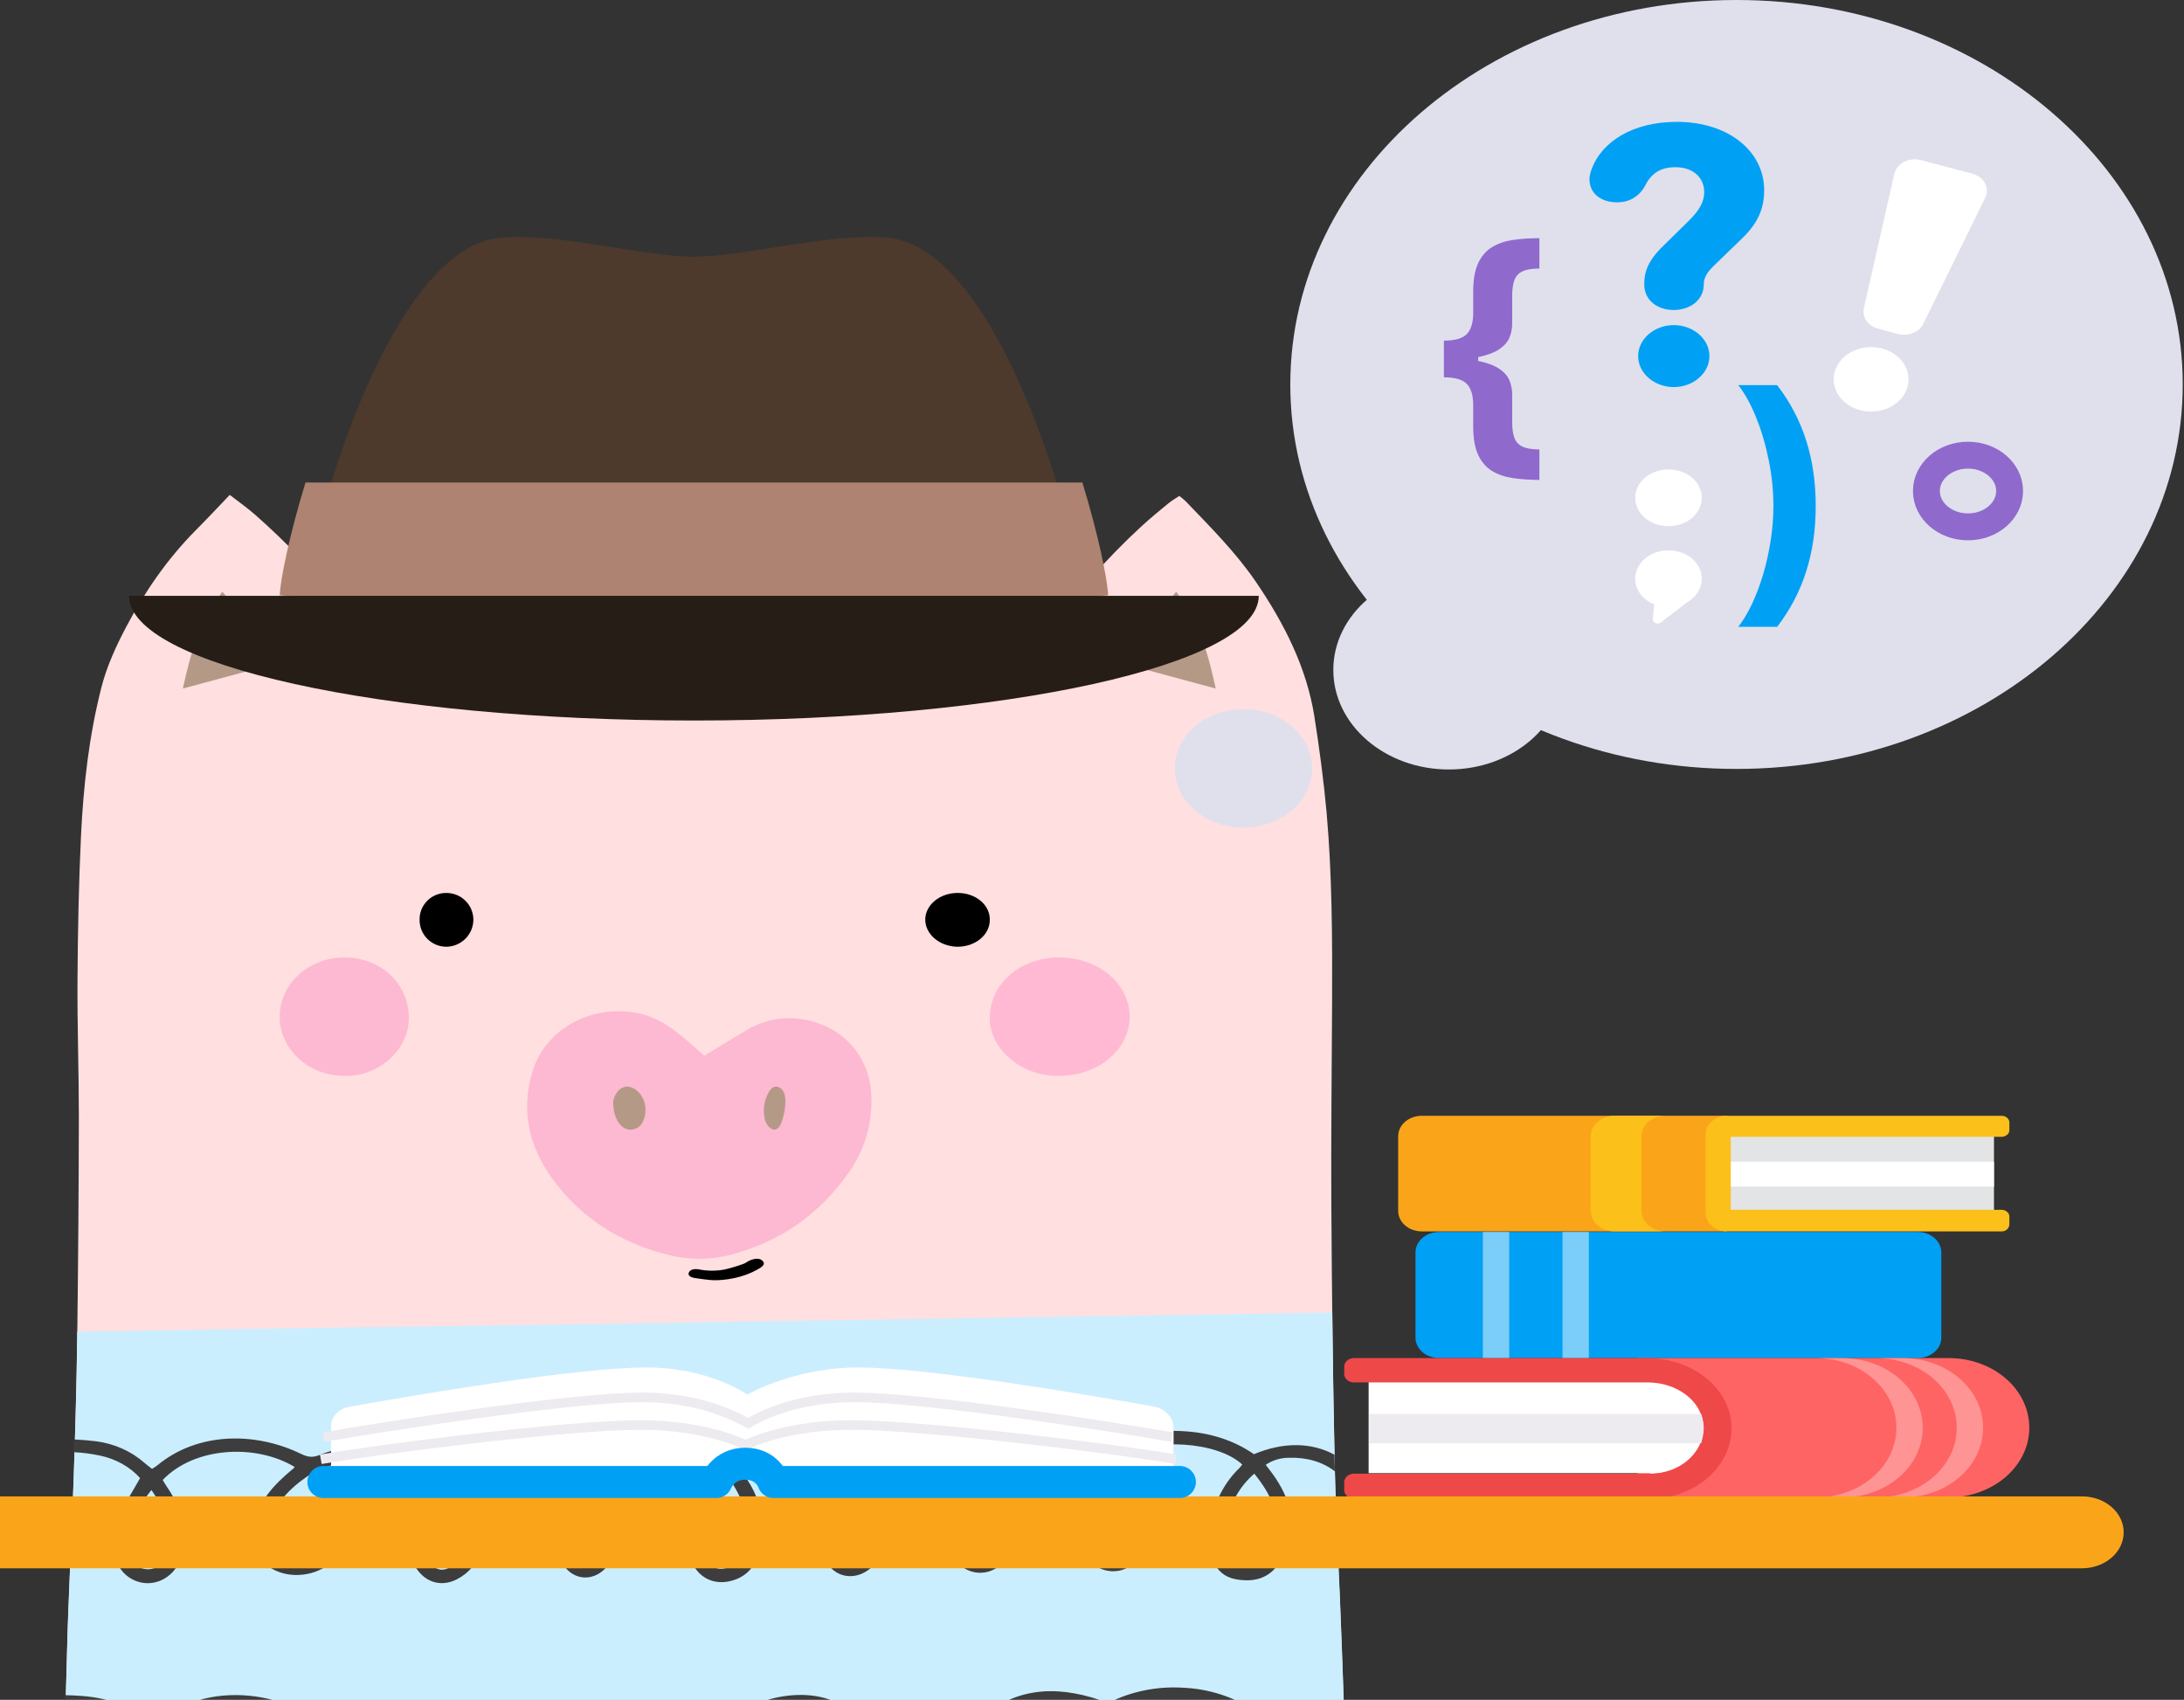 <svg width="203" height="158" viewBox="0 0 203 158" fill="none" xmlns="http://www.w3.org/2000/svg">
<rect x="0" y="0" width="203" height="158" fill="#333333" stroke="none"/>
<g clip-path="url(#clip0_4179_2731)">
<path d="M21.354 46C22.217 46.67 23.002 47.215 23.705 47.837C26.576 50.364 29.202 53.103 31.553 56.025C32.389 57.073 33.251 58.106 34.039 59.181C34.4 59.672 34.777 59.814 35.412 59.683C43.526 58.031 72.513 55.787 95.587 59.671C95.837 59.721 96.094 59.74 96.44 59.786C96.69 59.478 96.958 59.17 97.201 58.862C99.891 55.334 102.788 51.958 106.123 48.897C106.921 48.164 107.767 47.472 108.609 46.779C108.903 46.536 109.248 46.343 109.614 46.097C109.817 46.248 110.011 46.408 110.194 46.578C112.501 48.983 114.856 51.336 116.722 54.063C119.379 57.964 121.452 62.054 122.171 66.604C122.638 69.57 123.034 72.55 123.307 75.536C123.824 81.388 123.84 87.264 123.816 93.135C123.792 99.401 123.709 105.669 123.747 111.935C123.795 120.048 123.881 128.162 124.059 136.275C124.18 141.779 124.512 147.28 124.7 152.782C124.846 157.068 125.066 161.357 124.981 165.64C124.895 170.019 124.605 174.405 124.163 178.768C123.836 181.754 123.306 184.72 122.576 187.649C121.777 190.976 120.197 194.012 117.516 196.53C114.902 198.985 111.657 200.003 107.945 200C107.094 199.996 106.246 199.93 105.407 199.804C103.755 199.563 102.37 198.851 101.151 197.824C98.496 195.589 96.946 192.834 96.26 189.677C95.896 187.997 95.647 186.289 95.349 184.595C95.262 184.112 95.176 183.627 95.091 183.086C93.406 183.408 91.797 183.736 90.178 184.019C83.75 185.123 77.215 185.649 70.669 185.59C64.865 185.562 59.056 185.59 53.256 185.398C47.858 185.221 42.527 184.448 37.263 183.342L35.937 183.068C35.844 183.588 35.73 184.086 35.666 184.591C35.365 187.018 34.93 189.42 34.126 191.766C33.244 194.334 31.581 196.43 29.364 198.204C28.078 199.235 26.542 199.723 24.843 199.898C23.297 200.043 21.737 200.001 20.204 199.774C16.785 199.29 14.239 197.561 12.205 195.178C10.32 192.96 9.028 190.387 8.428 187.655C7.755 184.652 7.197 181.619 6.817 178.569C6.449 175.625 6.372 172.651 6.17 169.691C5.824 164.58 6.094 159.469 6.213 154.361C6.341 148.817 6.655 143.288 6.841 137.752C6.991 133.335 7.119 128.918 7.176 124.5C7.266 117.607 7.317 110.713 7.33 103.819C7.33 99.564 7.174 95.309 7.204 91.056C7.233 86.604 7.316 82.15 7.528 77.704C7.749 73.059 8.267 68.436 9.427 63.886C9.926 61.941 10.76 60.113 11.701 58.325C13.419 55.058 15.511 51.995 18.201 49.279C19.228 48.253 20.218 47.189 21.354 46Z" fill="#FFDFE0"/>
<path d="M124.163 178.427C124.605 174.065 124.895 169.679 124.981 165.299C125.066 161.017 124.847 156.728 124.7 152.443C124.512 146.941 124.182 141.44 124.059 135.935C123.958 131.29 123.883 126.645 123.835 122H123.686C122.504 122.012 121.321 122.04 120.139 122.057L94.07 122.459L68.898 122.847C60.246 122.981 51.595 123.114 42.945 123.246C39.211 123.301 35.475 123.33 31.74 123.387C23.645 123.512 15.548 123.641 7.451 123.776H7.178V124.164C7.121 128.582 6.994 132.998 6.844 137.415C6.657 142.951 6.343 148.485 6.215 154.023C6.096 159.131 5.821 164.242 6.172 169.353C6.374 172.312 6.452 175.286 6.819 178.23C7.187 181.174 7.714 184.105 8.352 187C16.301 186.959 24.249 186.92 32.196 186.885C33.22 186.885 34.245 186.885 35.269 186.875C35.425 186.007 35.55 185.134 35.659 184.257C35.723 183.752 35.832 183.255 35.93 182.734L37.256 183.009C42.52 184.114 47.851 184.887 53.25 185.064C59.049 185.255 64.858 185.229 70.663 185.257C77.208 185.316 83.743 184.789 90.171 183.686C91.791 183.403 93.4 183.07 95.085 182.753C95.176 183.293 95.257 183.778 95.342 184.262C95.483 185.072 95.616 185.882 95.754 186.692C104.486 186.664 113.217 186.634 121.948 186.601C122.208 186.587 122.468 186.608 122.721 186.663C123.379 183.945 123.86 181.195 124.163 178.427Z" fill="#CBEEFF"/>
<path d="M65.463 98.127C66.825 97.301 68.138 96.503 69.451 95.715C73.908 93.034 80.666 95.546 80.981 101.743C81.132 104.341 80.376 106.914 78.825 109.078C76.21 112.785 72.643 115.355 68.043 116.594C66.108 117.12 64.054 117.135 62.111 116.639C57.595 115.514 53.974 113.171 51.358 109.587C49.145 106.551 48.407 103.167 49.497 99.593C50.689 95.692 54.823 93.399 59.099 94.138C60.731 94.422 62.054 95.248 63.277 96.241C64.041 96.854 64.767 97.522 65.463 98.127Z" fill="#FDB8D2"/>
<path d="M31.951 99.992C30.363 99.984 28.844 99.396 27.728 98.359C26.612 97.322 25.991 95.921 26 94.463C26.01 93.006 26.649 91.611 27.779 90.587C28.908 89.562 30.435 88.991 32.023 89C35.414 89 37.972 91.421 38 94.584C38.028 97.647 35.054 100.158 31.951 99.992Z" fill="#FDB8D2"/>
<path d="M17 64C17.684 60.827 18.512 57.827 20.672 55L26 61.571L17 64Z" fill="#B49987"/>
<path d="M41.421 83.001C41.755 82.991 42.087 83.048 42.399 83.167C42.711 83.287 42.995 83.468 43.235 83.699C43.476 83.93 43.667 84.206 43.798 84.511C43.93 84.817 43.998 85.146 44 85.478C43.997 86.13 43.742 86.756 43.287 87.225C42.833 87.695 42.214 87.972 41.559 87.999C41.225 88.008 40.893 87.951 40.581 87.829C40.27 87.708 39.987 87.525 39.748 87.293C39.509 87.06 39.32 86.781 39.192 86.475C39.063 86.167 38.998 85.838 39.001 85.505C38.993 85.182 39.05 84.861 39.167 84.56C39.285 84.259 39.462 83.984 39.687 83.752C39.912 83.519 40.181 83.333 40.478 83.204C40.776 83.075 41.096 83.006 41.421 83.001Z" fill="black"/>
<path d="M98.553 99.992C100.273 99.984 101.919 99.396 103.128 98.359C104.337 97.322 105.01 95.921 105 94.463C104.99 93.006 104.296 91.611 103.073 90.587C101.849 89.562 100.195 88.991 98.475 89C94.799 89 92.03 91.421 92 94.584C91.97 97.647 95.191 100.158 98.553 99.992Z" fill="#FFB9D3"/>
<path d="M113 64C112.316 60.827 111.488 57.827 109.327 55L104 61.571L113 64Z" fill="#B49987"/>
<path d="M89.097 83.001C88.696 82.991 88.297 83.048 87.922 83.167C87.548 83.287 87.207 83.468 86.918 83.699C86.629 83.93 86.4 84.206 86.242 84.512C86.084 84.817 86.002 85.146 86 85.478C86.004 86.13 86.311 86.756 86.857 87.225C87.403 87.695 88.146 87.972 88.933 87.999C89.333 88.007 89.731 87.949 90.103 87.828C90.476 87.706 90.815 87.524 91.101 87.292C91.387 87.06 91.614 86.783 91.768 86.477C91.922 86.171 92.001 85.842 91.999 85.51C92.009 85.187 91.941 84.866 91.8 84.565C91.659 84.263 91.448 83.988 91.178 83.755C90.909 83.522 90.586 83.335 90.228 83.206C89.871 83.076 89.487 83.007 89.097 83.001Z" fill="black"/>
<path d="M66.822 118.989C66.514 119.009 66.202 119.001 65.898 118.966C65.445 118.914 64.993 118.865 64.552 118.787C64.156 118.719 63.901 118.536 64.037 118.261C64.173 117.986 64.554 117.92 64.951 117.989C65.75 118.149 66.612 118.149 67.412 117.989C68.002 117.845 68.572 117.671 69.117 117.471C69.31 117.405 69.442 117.279 69.621 117.194C70.119 116.956 70.567 116.934 70.825 117.145C71.165 117.424 70.963 117.667 70.613 117.878C70.397 118.007 70.169 118.129 69.931 118.243C69.033 118.666 67.954 118.925 66.822 118.989Z" fill="black"/>
<path d="M124.959 159.634C122.662 157.935 119.722 157.688 116.58 159.003C114.67 157.72 112.362 156.977 109.963 156.873C107.536 156.723 105.114 157.218 103.01 158.292C98.782 156.693 94.834 156.629 91.292 159.558C87.48 157.106 83.809 158.216 80.153 159.915C78.548 158.309 76.578 157.481 74.161 157.548C71.787 157.614 69.736 158.446 67.835 159.678C66.192 158.563 64.357 158.175 62.367 158.341C60.174 158.522 58.234 159.286 56.452 160.395L55.588 160.932C52.133 157.948 46.716 156.824 41.766 160.139C40.617 159.699 39.528 159.2 38.381 158.86C35.401 157.971 32.418 157.947 29.528 159.164C28.957 159.403 28.6 159.276 28.118 159.038C23.677 156.845 18.269 157.007 14.613 160.069C14.476 160.171 14.332 160.265 14.183 160.352C14.071 160.309 13.966 160.254 13.87 160.188C12.177 158.561 10.033 157.81 7.579 157.637C7.061 157.6 6.543 157.574 6.038 157.567C6.024 158.006 6.012 158.444 6 158.884C6.746 158.878 7.493 158.906 8.236 158.968C9.2 159.043 10.135 159.297 10.98 159.712C11.826 160.127 12.562 160.695 13.141 161.377C12.104 162.616 11.261 163.909 10.86 165.391C10.53 166.608 10.434 167.841 10.893 169.055C11.318 170.18 12.21 170.901 13.551 170.984C14.891 171.068 15.888 170.455 16.488 169.401C17.106 168.314 17.321 167.084 17.103 165.883C16.879 164.525 16.342 163.222 15.525 162.053C15.377 161.838 15.256 161.61 15.135 161.409C18.159 158.274 23.909 158.063 27.434 160.247C27.131 160.497 26.829 160.732 26.544 160.983C24.882 162.453 23.681 164.131 23.482 166.261C23.245 168.779 25.611 170.65 28.436 170.18C30.433 169.848 32.011 168.354 32.296 166.471C32.598 164.472 32.036 162.667 30.684 161.035C30.494 160.808 30.297 160.589 30.1 160.364C32.266 159.048 37.343 159.114 40.599 161.181C40.411 161.412 40.23 161.65 40.033 161.876C38.599 163.524 38.011 165.406 38.06 167.455C38.052 168.342 38.356 169.21 38.932 169.938C39.867 171.079 41.287 171.321 42.632 170.566C43.63 169.992 44.357 169.116 44.674 168.103C45.023 167.033 45.068 165.903 44.803 164.814C44.505 163.473 43.82 162.222 42.813 161.181C45.885 158.49 52.582 158.972 54.445 161.994C54.139 162.351 53.824 162.713 53.513 163.077C52.641 164.098 52.08 165.298 51.882 166.563C51.725 167.519 51.792 168.453 52.35 169.312C53.287 170.752 55.077 170.89 56.285 169.617C56.523 169.368 56.724 169.093 56.883 168.798C57.527 167.581 57.797 166.305 57.48 164.995C57.245 164.017 56.851 163.069 56.485 161.98C57.778 160.963 59.325 160.227 61 159.833C62.23 159.529 63.474 159.439 64.728 159.715C65.466 159.877 66.187 160.087 66.75 160.641C65.464 161.894 64.571 163.42 64.158 165.07C63.813 166.425 63.732 167.791 64.317 169.112C64.725 170.034 65.416 170.756 66.619 170.882C67.209 170.96 67.812 170.892 68.361 170.686C68.91 170.481 69.383 170.145 69.729 169.717C69.922 169.478 70.091 169.223 70.232 168.956C71.021 167.587 71.096 166.147 70.805 164.668C70.509 163.225 69.872 161.853 68.936 160.641C71.598 158.455 76.884 157.827 79.012 160.84C78.57 161.409 78.104 161.957 77.699 162.538C76.604 164.109 76.157 165.963 76.431 167.79C76.497 168.273 76.662 168.742 76.918 169.174C77.672 170.435 79.304 170.729 80.592 169.865C81.552 169.234 82.214 168.313 82.449 167.279C82.897 165.453 82.506 163.72 81.635 162.051C81.454 161.704 81.267 161.359 81.062 160.974C82.962 159.871 84.982 159.33 87.187 159.409C88.359 159.424 89.477 159.847 90.297 160.585C90.172 160.764 90.074 160.936 89.951 161.088C89.098 162.103 88.614 163.259 88.293 164.473C87.895 165.978 87.912 167.458 88.832 168.83C89.695 170.125 91.435 170.443 92.728 169.503C93.191 169.134 93.559 168.683 93.809 168.179C94.418 167.044 94.338 165.832 94.117 164.628C93.841 163.193 93.24 161.822 92.349 160.595C93.956 158.333 98.991 157.799 101.74 159.296C101.732 159.36 101.714 159.422 101.685 159.48C100.019 161.811 99.653 164.348 100.278 166.993C100.466 167.721 100.84 168.401 101.37 168.984C102.483 170.201 104.356 170.219 105.517 169.034C106.057 168.501 106.461 167.873 106.701 167.19C107.565 164.402 107.046 161.837 104.829 159.616C104.67 159.464 104.543 159.278 104.396 159.102C107.506 157.449 113.38 157.916 115.495 160.025C114.135 161.231 113.327 162.718 112.783 164.33C112.274 165.737 112.238 167.243 112.679 168.667C112.999 169.665 113.688 170.426 114.903 170.645C116.496 170.931 117.871 170.56 118.776 169.325C119.216 168.725 119.548 168.069 119.761 167.38C120.471 165.057 119.777 162.938 118.379 160.954C118.154 160.635 117.914 160.325 117.66 159.985C118.295 159.579 119.057 159.355 119.842 159.343C121.855 159.296 123.559 159.935 124.843 161.282C124.896 161.338 124.946 161.394 125 161.452C124.987 160.845 124.974 160.239 124.959 159.634ZM15.615 167.849C15.54 168.164 15.425 168.47 15.27 168.762C14.954 169.37 14.446 169.754 13.64 169.722C12.928 169.694 12.315 169.242 12.158 168.48C12.029 167.843 11.995 167.194 12.058 166.55C12.208 165.029 12.954 163.713 14.085 162.343C15.311 164.163 16.059 165.882 15.615 167.852V167.849ZM30.773 166.776C30.082 168.663 28.114 169.504 26.264 168.707C25.433 168.349 24.949 167.785 24.897 166.961C24.876 166.734 24.876 166.507 24.897 166.281C25.162 163.98 26.678 162.389 28.622 161.034C30.487 162.31 31.444 164.946 30.773 166.78V166.776ZM43.281 167.799C43.052 168.381 42.661 168.904 42.144 169.32C41.27 170.055 40.347 169.86 39.846 168.879C39.617 168.436 39.487 167.958 39.463 167.472C39.4 165.45 40.026 163.627 41.759 161.995C43.324 163.795 44.017 165.669 43.281 167.799ZM55.744 167.997C55.575 168.356 55.333 168.685 55.029 168.967C54.584 169.375 54.101 169.323 53.71 168.865C53.264 168.345 53.173 167.729 53.232 167.101C53.373 165.588 54.044 164.283 55.34 163.069C56.242 164.768 56.495 166.36 55.744 168.001V167.997ZM69.07 168.208C68.938 168.512 68.752 168.795 68.519 169.048C67.557 170.05 66.135 169.863 65.629 168.634C65.424 168.078 65.323 167.496 65.332 166.912C65.306 165.194 65.976 163.658 67.059 162.255C67.314 161.966 67.587 161.69 67.875 161.426C69.287 163.658 70.173 165.795 69.07 168.213V168.208ZM81.037 167.136C80.866 167.842 80.397 168.465 79.724 168.879C79.114 169.265 78.515 169.154 78.15 168.575C77.969 168.293 77.852 167.983 77.805 167.662C77.549 165.521 78.245 163.64 79.939 161.881C81.06 163.618 81.497 165.308 81.037 167.14V167.136ZM92.83 166.602C92.767 167.15 92.567 167.68 92.242 168.152C91.658 169.017 90.496 168.952 89.956 168.063C89.776 167.78 89.651 167.471 89.587 167.151C89.241 165.118 89.903 163.322 91.325 161.485C92.415 163.221 92.984 164.844 92.83 166.606V166.602ZM104.949 161.933C105.728 163.39 105.902 165.043 105.439 166.602C105.265 167.164 104.96 167.688 104.543 168.141C103.905 168.847 103.007 168.833 102.374 168.126C102.034 167.742 101.791 167.298 101.662 166.825C101.137 164.843 101.377 162.763 102.343 160.913C102.473 160.68 102.626 160.458 102.803 160.25C102.906 160.147 103.022 160.054 103.148 159.973C103.94 160.472 104.562 161.151 104.949 161.937V161.933ZM118.284 167.438C118.083 167.993 117.747 168.503 117.301 168.934C116.141 170.014 114.377 169.579 113.983 168.14C113.829 167.604 113.767 167.051 113.797 166.5C113.925 164.38 114.9 162.368 116.549 160.819C118.279 162.871 119.196 164.983 118.284 167.443V167.438ZM13.022 137.388C12.341 138.605 11.629 139.71 11.09 140.876C10.524 142.129 10.404 143.504 10.745 144.818C11.057 146.114 12.205 147.054 13.523 147.15C14.748 147.24 15.97 146.542 16.567 145.383C17.109 144.339 17.292 143.178 17.094 142.043C16.874 140.685 16.339 139.38 15.522 138.211C15.373 137.995 15.247 137.767 15.123 137.563C18.11 134.446 23.798 134.2 27.377 136.346C27.369 136.378 27.356 136.409 27.337 136.437C27.074 136.666 26.805 136.894 26.546 137.117C24.883 138.59 23.679 140.263 23.475 142.393C23.228 144.952 25.651 146.834 28.519 146.307C30.469 145.948 32 144.482 32.284 142.632C32.596 140.738 32.044 138.813 30.749 137.276C30.54 137.017 30.312 136.77 30.089 136.515C32.809 135.035 38.397 135.506 40.562 137.388C40.366 137.619 40.171 137.855 39.971 138.088C38.55 139.746 37.989 141.633 38.054 143.682C38.087 144.611 38.367 145.486 39.046 146.225C39.964 147.222 41.26 147.432 42.511 146.773C43.644 146.174 44.344 145.268 44.696 144.162C45.134 142.87 45.09 141.488 44.572 140.219C44.142 139.195 43.514 138.242 42.951 137.204C45.759 134.635 52.418 135.093 54.458 138.117C54.151 138.473 53.838 138.835 53.527 139.198C52.652 140.217 52.087 141.416 51.887 142.681C51.715 143.67 51.791 144.634 52.406 145.515C53.33 146.855 55.03 147.01 56.207 145.84C56.519 145.52 56.776 145.161 56.971 144.776C57.579 143.587 57.805 142.341 57.477 141.057C57.226 140.084 56.841 139.136 56.494 138.112C58.113 136.829 60.134 136.005 62.292 135.745C63.88 135.558 65.38 135.788 66.793 136.714C66.539 137.002 66.358 137.204 66.18 137.409C64.81 138.966 64.025 140.859 63.934 142.827C63.884 143.778 63.989 144.718 64.504 145.583C65.319 146.953 66.849 147.418 68.452 146.782C69.133 146.512 69.692 146.049 70.038 145.466C70.641 144.529 70.958 143.47 70.959 142.393C70.941 140.623 70.385 138.89 69.35 137.373C69.209 137.16 69.077 136.941 68.95 136.739C72.022 134.447 76.941 134.142 79.028 136.965C78.586 137.531 78.121 138.079 77.715 138.66C76.616 140.227 76.161 142.079 76.426 143.905C76.483 144.357 76.627 144.798 76.851 145.208C77.611 146.577 79.308 146.911 80.652 145.968C81.593 145.318 82.235 144.39 82.458 143.355C82.879 141.552 82.485 139.856 81.64 138.222C81.468 137.87 81.264 137.525 81.037 137.107C83.081 135.999 85.207 135.371 87.588 135.602C88.624 135.703 89.561 136.04 90.317 136.79C88.996 138.234 88.341 139.877 88.089 141.658C87.9 142.798 88.152 143.961 88.804 144.96C89.822 146.49 92.023 146.615 93.248 145.205C93.552 144.837 93.79 144.43 93.953 143.998C94.376 142.956 94.312 141.879 94.114 140.803C93.845 139.361 93.24 137.983 92.339 136.755C93.844 134.554 98.732 133.915 101.728 135.412C101.727 135.475 101.714 135.538 101.688 135.598C100.069 137.861 99.696 140.321 100.197 142.92C100.32 143.698 100.678 144.434 101.234 145.049C102.443 146.327 104.344 146.408 105.553 145.133C106.129 144.541 106.546 143.843 106.775 143.09C107.504 140.326 106.958 137.787 104.689 135.648C104.578 135.532 104.476 135.41 104.382 135.283C107.146 133.667 113.135 133.952 115.468 136.132C115.39 136.237 115.306 136.338 115.217 136.436C113.776 137.825 112.985 139.497 112.548 141.304C112.253 142.455 112.29 143.652 112.655 144.788C112.985 145.784 113.645 146.562 114.854 146.788C116.389 147.076 117.764 146.778 118.674 145.582C119.148 144.964 119.508 144.283 119.741 143.566C120.466 141.248 119.784 139.125 118.386 137.137C118.158 136.812 117.907 136.5 117.646 136.156C118.259 135.735 119.012 135.504 119.789 135.499C121.446 135.448 122.899 135.862 124.076 136.757C124.076 136.571 124.064 136.384 124.06 136.197L124.039 135.214C121.895 134.058 119.298 134.017 116.554 135.167C114.654 133.853 112.425 133.157 109.954 133.027C107.516 132.875 105.083 133.374 102.972 134.46C101.013 133.681 99.034 133.2 96.907 133.395C94.743 133.594 92.826 134.273 91.34 135.75C87.474 133.264 83.8 134.368 80.142 136.071C78.542 134.467 76.573 133.637 74.156 133.704C71.781 133.767 69.727 134.597 67.832 135.833C66.185 134.726 64.352 134.333 62.363 134.498C60.169 134.677 58.228 135.441 56.447 136.548L55.575 137.087C51.946 133.99 46.547 133.078 41.752 136.297C40.608 135.859 39.521 135.362 38.376 135.019C35.475 134.151 32.563 134.096 29.726 135.234C29.084 135.491 28.645 135.459 28.012 135.152C23.575 132.996 18.262 133.174 14.608 136.217C14.455 136.33 14.296 136.435 14.131 136.533C13.872 136.328 13.621 136.141 13.385 135.94C12.169 134.87 10.593 134.177 8.892 133.962C8.227 133.882 7.552 133.828 6.878 133.796C6.865 134.19 6.852 134.584 6.84 134.978C7.668 135.021 8.49 135.128 9.297 135.298C10.77 135.606 12.082 136.343 13.022 137.388ZM116.586 136.976C118.165 138.932 119.113 140.892 118.407 143.192C118.188 143.841 117.846 144.453 117.394 145.001C116.876 145.656 116.041 145.761 115.2 145.576C114.422 145.407 114.118 144.853 113.951 144.217C113.703 143.296 113.707 142.336 113.961 141.417C114.41 139.79 115.096 138.269 116.586 136.976ZM102.791 136.41C102.897 136.306 103.013 136.209 103.136 136.121C103.847 136.544 104.418 137.125 104.79 137.806C105.713 139.35 105.935 141.144 105.412 142.827C105.24 143.357 104.946 143.85 104.548 144.275C103.876 145.01 102.956 144.972 102.302 144.211C102.014 143.873 101.806 143.489 101.688 143.079C101.105 141.007 101.369 138.82 102.436 136.903C102.536 136.729 102.655 136.564 102.791 136.41ZM92.698 140.851C92.909 141.753 92.997 142.656 92.647 143.545C92.539 143.855 92.376 144.148 92.165 144.413C91.537 145.135 90.506 145.06 89.987 144.269C89.83 144.048 89.713 143.807 89.642 143.554C89.155 141.424 89.851 139.551 91.276 137.694C92.12 138.728 92.446 139.777 92.698 140.851ZM79.949 138.026C81.126 139.871 81.606 141.703 80.88 143.671C80.719 144.108 80.336 144.518 79.952 144.849C79.168 145.524 78.321 145.364 78.022 144.435C77.824 143.747 77.753 143.037 77.812 142.329C77.901 140.72 78.675 139.351 79.949 138.026ZM67.948 137.648C69.302 139.892 70.228 142.071 68.993 144.517C68.747 145.004 68.426 145.43 67.839 145.65C66.942 145.996 66.227 145.824 65.776 145.068C65.567 144.723 65.432 144.348 65.378 143.96C65.109 141.678 65.879 139.653 67.541 137.892C67.666 137.798 67.803 137.716 67.948 137.648ZM55.409 139.351C56.292 140.995 56.521 142.673 55.618 144.391C55.367 144.864 55.065 145.352 54.365 145.366C53.878 145.376 53.46 144.861 53.297 144.135C53.116 143.229 53.258 142.296 53.702 141.464C54.078 140.703 54.626 140.005 55.098 139.278L55.409 139.351ZM43.1 144.356C42.81 144.841 42.408 145.267 41.92 145.606C41.218 146.101 40.513 145.965 40.035 145.302C39.794 144.976 39.634 144.609 39.565 144.225C39.205 141.944 39.907 139.94 41.669 138.214C43.444 139.682 44.126 142.545 43.1 144.362V144.356ZM28.712 137.12C30.523 138.674 31.212 140.467 30.884 142.51C30.594 144.336 28.825 145.418 26.92 145.052C25.651 144.807 24.928 144.08 24.889 142.941C24.867 142.519 24.91 142.097 25.016 141.686C25.549 139.774 26.882 138.36 28.712 137.126V137.12ZM14.072 138.49C15.311 140.283 16.061 141.998 15.615 143.966C15.517 144.377 15.349 144.773 15.118 145.141C14.974 145.377 14.755 145.571 14.488 145.698C14.22 145.826 13.916 145.882 13.613 145.859C13.31 145.836 13.021 145.735 12.783 145.569C12.544 145.403 12.366 145.179 12.27 144.925C12.129 144.557 12.044 144.175 12.018 143.788C11.878 141.855 12.707 140.199 14.072 138.5V138.49Z" fill="#3D3D3D"/>
<path d="M57.006 102.302C57.194 101.53 57.66 101.041 58.242 101.002C58.78 100.965 59.443 101.43 59.748 102.082C60.069 102.751 60.084 103.504 59.79 104.182C59.436 105.049 58.345 105.296 57.691 104.585C57.262 104.115 56.953 103.322 57.006 102.302Z" fill="#B49987"/>
<path d="M72.588 104.452C72.412 104.881 72.051 105.132 71.713 104.928C71.436 104.764 71.217 104.463 71.101 104.087C70.998 103.666 70.973 103.218 71.029 102.781C71.086 102.344 71.221 101.933 71.423 101.583C71.663 101.153 71.946 100.877 72.37 101.054C72.795 101.231 72.953 101.635 72.995 102.169C73.039 103.001 72.803 103.932 72.588 104.452Z" fill="#B49987"/>
<path d="M82.583 22.109C77.427 21.576 69.058 23.865 64.5 23.865C59.942 23.865 51.574 21.576 46.417 22.109C39.305 22.845 33.774 35.273 30.788 44.851L64.5 50.118L98.212 44.851C95.226 35.273 89.695 22.845 82.583 22.109Z" fill="#4D3A2D"/>
<path d="M100.606 44.851H28.395C26.896 49.743 26.06 53.861 26.002 55.332L64.5 58.843L102.999 55.332C102.94 53.861 102.104 49.743 100.606 44.851Z" fill="#AE8372"/>
<path d="M12 55.385C12 61.784 35.505 66.971 64.5 66.971C93.495 66.971 117 61.784 117 55.385H12Z" fill="#261D16"/>
<path d="M178.235 114.51H133.776C132.582 114.51 131.568 115.333 131.568 116.412V124.331C131.568 125.359 132.523 126.233 133.776 126.233H178.235C179.429 126.233 180.443 125.411 180.443 124.331V116.413C180.443 115.384 179.488 114.51 178.235 114.51H178.235Z" fill="#00A0F5"/>
<path d="M137.833 114.51H140.28V126.233H137.833V114.51ZM145.234 114.51H147.68V126.233H145.234V114.51Z" fill="#7CCEFA"/>
<path d="M132.166 114.458H160.512V103.711L132.166 103.712C130.912 103.712 129.958 104.586 129.958 105.614V112.556C129.958 113.584 130.912 114.458 132.166 114.458Z" fill="#FAA519"/>
<path d="M152.575 112.556V105.615C152.575 104.535 153.589 103.712 154.783 103.712H150.068C148.815 103.712 147.86 104.586 147.86 105.614V112.556C147.86 113.636 148.875 114.459 150.068 114.459H154.783C153.589 114.459 152.575 113.584 152.575 112.556Z" fill="#FBC01A"/>
<path d="M160.333 105.151H185.337V113.121H160.333V105.151Z" fill="#E3E4E5"/>
<path d="M160.333 107.979H185.337V110.293H160.333V107.979Z" fill="white"/>
<path d="M186.053 114.459H160.512C159.438 114.459 158.542 113.687 158.542 112.762V105.409C158.542 104.483 159.438 103.712 160.512 103.712H186.053C186.471 103.712 186.769 104.021 186.769 104.329V105.049C186.769 105.409 186.411 105.666 186.053 105.666H160.87V112.453H186.053C186.471 112.453 186.769 112.762 186.769 113.071V113.79C186.769 114.15 186.471 114.459 186.053 114.459Z" fill="#FBC01A"/>
<path d="M181.1 139.191H152.216V126.234H181.1C182.088 126.231 183.068 126.396 183.982 126.72C184.896 127.044 185.727 127.521 186.426 128.124C187.125 128.726 187.678 129.442 188.055 130.229C188.431 131.017 188.623 131.861 188.619 132.713C188.619 136.312 185.217 139.191 181.1 139.191Z" fill="#FF6464"/>
<path d="M176.803 126.234H174.356C175.345 126.23 176.325 126.395 177.239 126.719C178.153 127.044 178.983 127.521 179.682 128.123C180.381 128.725 180.935 129.441 181.312 130.229C181.688 131.016 181.88 131.86 181.876 132.712C181.88 133.564 181.688 134.408 181.312 135.196C180.935 135.983 180.382 136.699 179.683 137.301C178.984 137.903 178.153 138.381 177.239 138.705C176.325 139.029 175.345 139.194 174.356 139.191H176.803C177.792 139.194 178.772 139.029 179.686 138.705C180.6 138.381 181.43 137.903 182.13 137.301C182.829 136.699 183.382 135.983 183.759 135.196C184.135 134.408 184.327 133.564 184.323 132.712C184.327 131.86 184.135 131.016 183.759 130.228C183.382 129.441 182.829 128.725 182.13 128.123C181.43 127.521 180.6 127.043 179.686 126.719C178.772 126.395 177.792 126.23 176.803 126.233V126.234Z" fill="#FF9494"/>
<path d="M171.193 126.234H168.747C169.735 126.23 170.715 126.395 171.629 126.719C172.543 127.044 173.374 127.521 174.073 128.123C174.772 128.725 175.326 129.441 175.702 130.228C176.079 131.016 176.27 131.86 176.266 132.712C176.27 133.564 176.079 134.408 175.702 135.196C175.326 135.983 174.772 136.699 174.073 137.301C173.374 137.904 172.543 138.381 171.629 138.705C170.715 139.029 169.735 139.194 168.747 139.191H171.194C172.182 139.194 173.162 139.029 174.076 138.705C174.99 138.381 175.821 137.903 176.52 137.301C177.219 136.699 177.772 135.983 178.149 135.196C178.525 134.408 178.717 133.564 178.713 132.712C178.717 131.86 178.525 131.016 178.149 130.228C177.772 129.441 177.219 128.725 176.52 128.123C175.821 127.521 174.99 127.043 174.076 126.719C173.162 126.395 172.182 126.23 171.194 126.233L171.193 126.234Z" fill="#FF9494"/>
<path d="M153.411 136.98C154.061 136.982 154.706 136.872 155.308 136.658C155.909 136.444 156.456 136.13 156.916 135.733C157.376 135.337 157.741 134.866 157.989 134.348C158.238 133.829 158.365 133.274 158.363 132.713C158.363 130.348 156.156 128.445 153.411 128.445H127.212V136.929H153.411V136.98Z" fill="white"/>
<path d="M153.41 136.98C156.274 136.98 158.602 134.821 158.303 132.302C158.065 130.091 155.737 128.497 153.171 128.497H125.839C125.362 128.497 124.944 128.137 124.944 127.725V127.005C124.944 126.594 125.362 126.234 125.839 126.234H153.112C157.11 126.234 160.631 128.805 160.929 132.302C161.227 136.106 157.707 139.294 153.41 139.294H125.839C125.362 139.294 124.944 138.935 124.944 138.523V137.752C124.944 137.341 125.362 136.98 125.839 136.98H153.41Z" fill="#EF4849"/>
<path d="M158.363 132.764C158.363 133.227 158.243 133.689 158.124 134.152H127.272V131.427H158.125C158.244 131.787 158.363 132.25 158.363 132.764Z" fill="#EDEBF0"/>
<path d="M193.513 145.773H-3.122C-3.631 145.773 -4.136 145.688 -4.607 145.52C-5.078 145.352 -5.506 145.106 -5.866 144.796C-6.227 144.485 -6.512 144.116 -6.707 143.711C-6.901 143.305 -7.001 142.87 -7 142.431C-7.001 141.992 -6.901 141.557 -6.707 141.151C-6.512 140.745 -6.227 140.376 -5.866 140.065C-5.506 139.755 -5.078 139.509 -4.607 139.341C-4.135 139.173 -3.631 139.088 -3.121 139.088H193.513C194.023 139.088 194.527 139.173 194.998 139.341C195.469 139.509 195.897 139.755 196.258 140.065C196.618 140.376 196.904 140.745 197.098 141.151C197.293 141.557 197.393 141.992 197.392 142.431C197.393 142.87 197.293 143.305 197.098 143.711C196.904 144.116 196.618 144.485 196.258 144.796C195.897 145.106 195.469 145.352 194.998 145.52C194.527 145.688 194.022 145.774 193.513 145.773Z" fill="#FAA519"/>
<path d="M107.339 130.758C102.148 129.833 86.453 127.108 79.769 127.108C73.801 127.108 69.445 129.627 69.445 129.627C69.445 129.627 65.984 127.108 60.076 127.108C53.392 127.108 37.697 129.833 32.505 130.759C31.491 130.913 30.774 131.684 30.774 132.558V136.723L66.64 137.752L69.922 136.003L73.205 137.752L109.07 136.723V132.558C109.01 131.735 108.294 130.964 107.339 130.758Z" fill="#E8E6EC"/>
<path d="M107.339 130.758C102.148 129.833 86.453 127.108 79.769 127.108C73.801 127.108 69.445 129.627 69.445 129.627C69.445 129.627 65.984 127.108 60.076 127.108C53.392 127.108 37.697 129.833 32.505 130.759C31.491 130.913 30.774 131.684 30.774 132.558V136.723L66.64 137.752L69.922 136.003L73.205 137.752L109.07 136.723V132.558C109.01 131.735 108.294 130.964 107.339 130.758Z" fill="white"/>
<path d="M108.951 133.586C103.759 132.661 86.095 129.884 79.411 129.884C73.444 129.884 69.982 132.044 69.564 132.301C69.087 132.095 65.626 129.884 59.718 129.884C53.034 129.884 35.251 132.661 30.059 133.586" stroke="#EDEBF0" stroke-width="0.89"/>
<path d="M109.309 135.643C104.117 134.718 85.856 132.455 79.172 132.455C73.204 132.455 69.743 134.101 69.325 134.306C68.848 134.101 65.387 132.455 59.479 132.455C52.795 132.455 35.011 134.718 29.82 135.643" stroke="#EDEBF0" stroke-width="0.89"/>
<path d="M30.059 137.751H66.581C66.581 137.751 67.237 136.054 69.266 136.054C71.355 136.054 71.892 137.751 71.892 137.751H109.667" stroke="#00A0F5" stroke-width="2.976" stroke-linecap="round" stroke-linejoin="round"/>
<path d="M134.672 71.524C140.604 71.524 145.414 67.38 145.414 62.268C145.414 57.157 140.604 53.013 134.672 53.013C128.739 53.013 123.93 57.157 123.93 62.268C123.93 67.38 128.739 71.524 134.672 71.524Z" fill="#DFE0EC"/>
<path d="M115.575 76.923C119.102 76.923 121.96 74.46 121.96 71.421C121.96 68.383 119.102 65.919 115.575 65.919C112.049 65.919 109.19 68.383 109.19 71.421C109.19 74.46 112.049 76.923 115.575 76.923Z" fill="#DFE0EC"/>
<path d="M161.407 71.472C184.313 71.472 202.882 55.473 202.882 35.736C202.882 16 184.313 0 161.407 0C138.501 0 119.932 16 119.932 35.736C119.932 55.473 138.501 71.472 161.407 71.472Z" fill="#DFE0EC"/>
<path d="M134.207 33.448V31.663C135.231 31.663 135.941 31.459 136.338 31.051C136.734 30.642 136.932 29.982 136.932 29.071V27.109C136.932 26.014 137.083 25.138 137.385 24.481C137.693 23.818 138.119 23.318 138.664 22.981C139.214 22.643 139.865 22.418 140.617 22.306C141.368 22.194 142.191 22.137 143.085 22.137V24.96C142.386 24.96 141.854 25.052 141.487 25.236C141.126 25.413 140.88 25.691 140.75 26.07C140.62 26.443 140.555 26.917 140.555 27.491V30.083C140.555 30.533 140.472 30.962 140.306 31.37C140.14 31.773 139.833 32.131 139.383 32.444C138.933 32.752 138.291 32.998 137.456 33.181C136.622 33.359 135.539 33.448 134.207 33.448ZM143.085 44.607C142.191 44.607 141.368 44.551 140.617 44.438C139.865 44.326 139.214 44.101 138.664 43.764C138.119 43.426 137.693 42.926 137.385 42.263C137.083 41.606 136.932 40.73 136.932 39.636V37.665C136.932 36.753 136.734 36.093 136.338 35.685C135.941 35.276 135.231 35.072 134.207 35.072V33.288C135.539 33.288 136.622 33.38 137.456 33.563C138.291 33.741 138.933 33.986 139.383 34.3C139.833 34.608 140.14 34.966 140.306 35.374C140.472 35.777 140.555 36.206 140.555 36.661V39.254C140.555 39.822 140.62 40.292 140.75 40.665C140.88 41.044 141.126 41.322 141.487 41.5C141.854 41.683 142.386 41.775 143.085 41.775V44.607ZM134.207 35.072V31.663H137.394V35.072H134.207Z" fill="#9069CD"/>
<path d="M168.769 47.026C168.769 49.234 168.473 51.264 167.881 53.116C167.295 54.969 166.395 56.685 165.182 58.266H161.569C162.03 57.68 162.46 56.964 162.856 56.117C163.253 55.271 163.599 54.347 163.895 53.347C164.191 52.341 164.422 51.299 164.587 50.222C164.753 49.145 164.836 48.08 164.836 47.026C164.836 45.623 164.691 44.209 164.401 42.783C164.117 41.35 163.726 40.025 163.229 38.805C162.738 37.58 162.184 36.577 161.569 35.796H165.182C166.395 37.376 167.295 39.092 167.881 40.945C168.473 42.797 168.769 44.825 168.769 47.026Z" fill="#00A0F5"/>
<path fill-rule="evenodd" clip-rule="evenodd" d="M155.576 28.815C154.041 28.815 152.829 27.902 152.829 26.427C152.829 25.303 153.153 24.25 154.607 22.845L156.788 20.703C158 19.544 158.404 18.736 158.404 17.858C158.404 16.489 157.354 15.541 155.738 15.541C154.243 15.541 153.435 16.208 152.91 17.261C152.345 18.315 151.375 18.806 150.325 18.806C148.79 18.806 147.74 17.964 147.74 16.664C147.74 16.383 147.821 16.032 147.942 15.716C148.871 13.188 151.739 11.327 155.859 11.327C160.666 11.327 163.978 14.066 163.978 17.683C163.978 19.474 163.332 20.843 161.797 22.283L159.293 24.706C158.606 25.373 158.364 25.865 158.364 26.427C158.364 27.902 157.071 28.815 155.576 28.815H155.576ZM152.264 33.099C152.264 31.519 153.758 30.219 155.576 30.219C157.394 30.219 158.889 31.518 158.889 33.099C158.889 34.679 157.394 35.978 155.576 35.978C153.758 35.978 152.264 34.679 152.264 33.099Z" fill="#00A0F5"/>
<path fill-rule="evenodd" clip-rule="evenodd" d="M174.934 32.392C175.817 32.625 176.556 33.15 176.989 33.852C177.423 34.554 177.514 35.376 177.245 36.136C176.975 36.897 176.365 37.533 175.55 37.907C174.736 38.28 173.782 38.359 172.899 38.127C172.017 37.894 171.278 37.369 170.844 36.667C170.411 35.965 170.319 35.143 170.589 34.383C170.859 33.622 171.468 32.985 172.283 32.612C173.098 32.239 174.052 32.16 174.934 32.392ZM183.311 16.136C183.57 16.205 183.809 16.319 184.014 16.472C184.218 16.625 184.383 16.813 184.497 17.024C184.612 17.236 184.673 17.466 184.678 17.699C184.683 17.932 184.631 18.163 184.526 18.378L178.767 30.099C178.581 30.479 178.238 30.785 177.805 30.959C177.372 31.133 176.879 31.163 176.422 31.043L174.578 30.557C174.121 30.436 173.732 30.174 173.486 29.821C173.24 29.468 173.154 29.049 173.246 28.645L176.077 16.153C176.129 15.924 176.237 15.707 176.392 15.516C176.548 15.325 176.748 15.164 176.98 15.044C177.212 14.924 177.471 14.848 177.74 14.819C178.009 14.791 178.281 14.812 178.54 14.88L183.311 16.137L183.311 16.136Z" fill="white"/>
<path fill-rule="evenodd" clip-rule="evenodd" d="M182.923 42.308C185.059 42.308 186.79 43.799 186.79 45.639C186.79 47.479 185.059 48.971 182.923 48.971C180.788 48.971 179.057 47.479 179.057 45.639C179.057 43.799 180.788 42.308 182.923 42.308Z" stroke="#9069CD" stroke-width="2.5"/>
<path fill-rule="evenodd" clip-rule="evenodd" d="M155.124 51.161C155.636 51.161 156.14 51.272 156.59 51.483C157.039 51.695 157.42 52 157.696 52.371C157.973 52.743 158.137 53.168 158.172 53.608C158.208 54.049 158.115 54.489 157.902 54.891C157.821 55.054 157.716 55.208 157.589 55.348L157.547 55.397C157.341 55.627 157.093 55.827 156.812 55.988L154.362 57.864C154.295 57.914 154.213 57.946 154.126 57.956C154.038 57.966 153.949 57.954 153.87 57.92C153.791 57.886 153.725 57.832 153.681 57.766C153.638 57.7 153.618 57.624 153.625 57.548L153.748 56.176C153.119 55.922 152.609 55.49 152.303 54.953C151.997 54.416 151.912 53.804 152.064 53.22C152.215 52.635 152.593 52.113 153.136 51.738C153.678 51.364 154.353 51.16 155.048 51.161H155.124ZM155.124 43.64C155.934 43.64 156.711 43.918 157.284 44.411C157.857 44.905 158.179 45.575 158.179 46.273C158.179 46.971 157.857 47.64 157.284 48.134C156.711 48.627 155.934 48.905 155.124 48.905H155.048C154.237 48.905 153.46 48.627 152.887 48.134C152.314 47.64 151.993 46.971 151.993 46.273C151.993 45.575 152.314 44.905 152.887 44.411C153.46 43.918 154.237 43.64 155.048 43.64H155.124Z" fill="white"/>
</g>
<defs>
<clipPath id="clip0_4179_2731">
<rect width="203" height="158" fill="white"/>
</clipPath>
</defs>
</svg>
